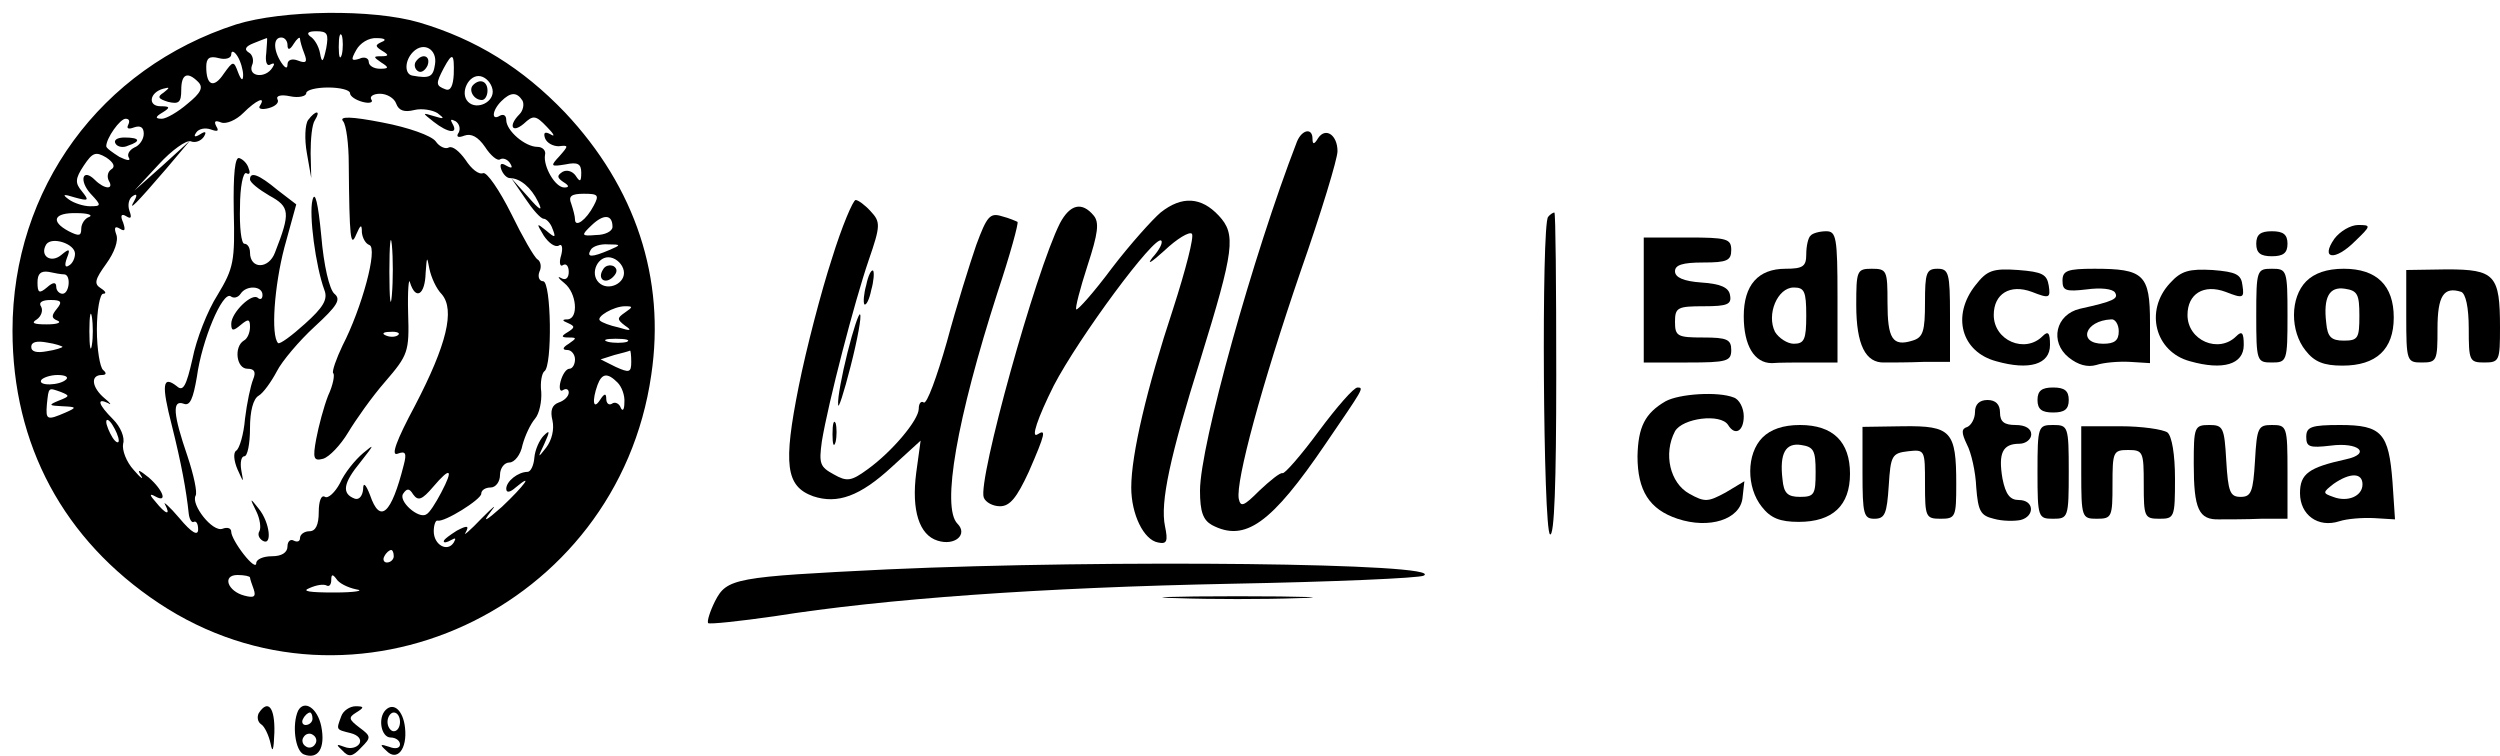 <?xml version="1.0" standalone="no"?>
<!DOCTYPE svg PUBLIC "-//W3C//DTD SVG 20010904//EN"
 "http://www.w3.org/TR/2001/REC-SVG-20010904/DTD/svg10.dtd">
<svg version="1.0" xmlns="http://www.w3.org/2000/svg"
 width="400pt" height="121pt" viewBox="0 0 400 121"
 preserveAspectRatio="xMidYMid meet">

<g transform="translate(0,121) scale(0.1,-0.1)"
fill="#000000" stroke="none">
<path d="M378 1171 c-217 -70 -358 -263 -358 -490 0 -183 82 -335 234 -436
310 -206 734 -10 788 365 23 154 -25 300 -138 420 -68 71 -142 117 -233 144
-75 22 -219 20 -293 -3z m144 -38 c-5 -23 -7 -25 -10 -8 -2 11 -9 23 -16 27
-6 5 -3 8 10 8 18 0 20 -4 16 -27z m25 -10 c-3 -10 -5 -4 -5 12 0 17 2 24 5
18 2 -7 2 -21 0 -30z m-121 2 c-2 -14 1 -22 7 -18 6 3 7 1 3 -5 -11 -18 -39
-15 -33 3 4 8 1 18 -5 21 -8 5 -5 10 8 15 10 4 20 8 21 8 1 1 0 -10 -1 -24z
m34 13 c0 -9 4 -8 10 2 5 8 10 12 10 8 0 -3 3 -14 7 -24 5 -13 3 -16 -10 -11
-10 4 -17 1 -17 -6 0 -8 -4 -6 -10 3 -13 20 -13 40 0 40 6 0 10 -6 10 -12z
m151 5 c-11 -5 -11 -7 0 -14 12 -7 11 -9 -1 -9 -13 0 -13 -1 0 -10 13 -8 12
-10 -2 -10 -10 0 -18 5 -18 11 0 6 -7 9 -15 5 -13 -4 -14 -2 -5 14 6 11 20 20
33 19 13 0 16 -3 8 -6z m85 -36 c-3 -20 -8 -23 -36 -18 -13 2 -13 24 1 38 17
17 39 4 35 -20z m-307 -17 c0 -10 -3 -9 -8 4 -7 19 -8 19 -23 -2 -16 -24 -28
-19 -28 11 0 14 5 18 20 14 11 -3 20 0 20 6 0 7 5 5 10 -3 5 -8 9 -22 9 -30z
m337 1 c-1 -18 -5 -27 -13 -24 -16 6 -16 9 -3 34 14 26 17 24 16 -10z m-409
-12 c9 -9 4 -18 -17 -35 -15 -13 -34 -24 -41 -24 -11 0 -11 3 1 10 13 8 12 10
-3 10 -21 0 -18 22 4 28 11 3 11 2 1 -6 -11 -7 -9 -10 7 -15 17 -4 21 -1 21
19 0 26 10 30 27 13z m471 -12 c4 -20 -25 -34 -39 -20 -14 14 1 45 20 41 9 -2
17 -11 19 -21z m-228 -6 c0 -5 9 -11 20 -14 11 -3 18 -1 14 4 -3 5 4 9 14 9
11 0 23 -7 26 -16 4 -11 13 -14 29 -10 12 3 29 0 37 -5 12 -9 11 -10 -5 -5
-20 6 -20 6 -1 -9 23 -18 40 -20 30 -3 -4 7 -3 8 5 4 6 -4 8 -12 5 -18 -5 -7
-1 -9 9 -5 11 4 22 -2 33 -18 9 -14 20 -23 24 -20 5 3 12 0 16 -6 5 -8 3 -9
-6 -4 -8 5 -11 3 -8 -6 3 -8 9 -14 14 -14 16 0 34 -15 45 -38 8 -16 3 -14 -16
8 l-27 30 22 -32 c12 -18 25 -33 30 -33 4 0 11 -7 14 -16 6 -15 4 -15 -10 -3
-16 13 -16 12 -4 -8 8 -12 18 -19 24 -16 5 4 7 -3 4 -15 -4 -12 -2 -20 3 -16
5 3 9 -2 9 -11 0 -10 -5 -14 -12 -10 -7 4 -5 0 5 -8 20 -16 23 -57 5 -58 -9 0
-9 -2 1 -6 11 -5 11 -7 0 -14 -12 -7 -11 -9 1 -9 13 0 13 -1 0 -10 -10 -6 -11
-10 -2 -10 6 0 12 -7 12 -15 0 -8 -4 -15 -9 -15 -5 0 -11 -9 -14 -20 -3 -11
-1 -18 4 -14 5 3 9 1 9 -4 0 -6 -7 -13 -16 -16 -11 -4 -14 -13 -10 -29 3 -14
-1 -31 -10 -43 -14 -18 -14 -17 -3 6 9 20 9 23 -1 13 -7 -7 -14 -23 -15 -35
-1 -13 -6 -23 -11 -23 -15 0 -34 -15 -34 -27 0 -7 6 -6 15 2 30 25 14 3 -22
-31 -26 -23 -32 -26 -18 -8 11 14 5 9 -14 -10 -19 -20 -31 -30 -26 -23 6 11 3
12 -14 3 -11 -7 -21 -14 -21 -17 0 -3 5 -2 12 2 7 4 8 3 4 -4 -10 -16 -32 -4
-32 18 0 10 3 18 6 17 11 -3 70 34 70 43 0 6 7 10 15 10 8 0 15 9 15 20 0 11
7 20 15 20 8 0 18 12 21 28 4 15 13 34 20 42 7 8 11 28 10 43 -2 15 1 30 5 33
13 8 11 144 -2 144 -6 0 -9 7 -6 15 4 8 2 17 -3 20 -5 3 -24 36 -42 73 -19 38
-39 67 -45 65 -7 -3 -19 7 -28 21 -10 14 -21 23 -27 20 -5 -3 -15 1 -21 10 -7
9 -43 22 -85 30 -51 10 -70 10 -63 2 5 -6 9 -37 9 -68 1 -121 3 -135 12 -113
7 16 9 17 9 3 1 -9 6 -18 12 -20 14 -5 -12 -101 -43 -161 -10 -21 -17 -41 -15
-44 3 -2 0 -19 -8 -36 -7 -18 -15 -48 -19 -69 -6 -32 -4 -36 11 -32 10 3 28
22 40 42 12 20 38 57 59 81 37 43 39 48 37 110 -1 36 1 58 3 49 9 -29 24 -20
25 15 2 27 2 28 6 7 3 -14 11 -32 20 -41 21 -25 8 -80 -43 -178 -30 -56 -39
-81 -28 -77 13 5 15 1 10 -18 -20 -79 -38 -95 -54 -48 -7 18 -11 21 -11 9 -1
-10 -6 -17 -13 -15 -22 8 -19 25 9 59 22 28 23 30 4 14 -13 -11 -30 -32 -37
-48 -8 -15 -19 -25 -24 -22 -6 4 -10 -7 -10 -24 0 -21 -5 -31 -15 -31 -8 0
-15 -5 -15 -11 0 -5 -4 -7 -10 -4 -5 3 -10 -1 -10 -9 0 -10 -9 -16 -25 -16
-14 0 -25 -5 -25 -11 0 -7 -9 0 -20 14 -11 14 -20 30 -20 36 0 6 -6 8 -14 5
-16 -6 -51 39 -43 53 3 5 -3 33 -13 63 -23 67 -25 91 -6 84 10 -4 15 8 21 43
8 59 41 137 54 129 5 -4 12 -2 16 4 9 14 35 13 35 -2 0 -6 -3 -8 -7 -5 -9 10
-43 -23 -43 -41 0 -12 3 -12 15 -2 12 10 15 10 15 -3 0 -9 -4 -19 -10 -22 -16
-10 -12 -45 6 -45 11 0 14 -5 9 -17 -4 -10 -10 -38 -13 -63 -2 -25 -9 -48 -14
-51 -5 -3 -4 -16 2 -30 10 -22 10 -23 6 -1 -2 12 0 22 5 22 5 0 9 20 9 45 0
27 5 47 14 52 7 4 20 22 29 39 8 16 36 49 60 71 37 34 43 44 32 53 -8 7 -17
45 -21 93 -5 52 -10 73 -14 57 -6 -23 5 -106 19 -144 6 -15 -2 -28 -31 -54
-21 -19 -40 -33 -43 -31 -12 12 -6 92 10 153 l19 69 -30 23 c-30 25 -44 30
-44 17 0 -5 14 -16 31 -26 33 -18 34 -27 9 -91 -10 -27 -40 -27 -40 0 0 8 -4
14 -9 14 -5 0 -8 27 -7 59 0 32 5 56 10 54 5 -3 7 0 4 7 -2 8 -9 15 -15 17 -7
3 -10 -25 -9 -84 2 -81 0 -92 -26 -135 -16 -25 -34 -71 -40 -102 -10 -44 -15
-53 -25 -44 -23 18 -25 3 -8 -63 15 -60 23 -103 27 -141 1 -9 5 -15 8 -13 4 2
7 -3 7 -12 0 -11 -10 -6 -30 18 -16 19 -27 28 -23 22 10 -19 1 -16 -15 4 -10
11 -10 14 -1 9 21 -12 13 10 -10 30 -15 12 -19 14 -13 4 6 -9 0 -5 -11 8 -12
13 -19 32 -17 42 3 10 -4 27 -16 39 -24 24 -27 35 -8 26 6 -4 4 0 -6 8 -20 17
-23 37 -4 37 7 0 8 3 2 8 -5 4 -10 33 -10 65 0 31 5 57 10 57 6 0 4 4 -4 9
-11 7 -9 14 9 39 13 18 20 37 16 47 -4 11 -2 14 6 9 8 -5 9 -2 5 10 -5 11 -3
15 5 10 8 -5 9 -2 5 9 -3 9 -1 19 5 23 7 5 8 2 3 -7 -11 -19 2 -6 51 51 l38
45 -44 -40 -45 -40 39 42 c21 23 44 39 51 37 7 -3 16 0 21 7 5 8 3 10 -6 4 -8
-5 -11 -4 -6 3 4 6 14 8 23 5 11 -4 14 -3 9 5 -4 8 -2 10 8 6 8 -3 24 4 35 15
21 21 37 28 27 12 -4 -5 3 -7 14 -4 11 3 17 9 14 14 -3 6 6 8 20 5 14 -3 26 0
26 5 0 5 16 9 35 9 19 0 35 -4 35 -9z m276 -12 c3 -6 1 -16 -5 -22 -18 -18
-12 -31 7 -15 15 14 19 14 37 -5 11 -11 14 -17 6 -12 -9 5 -12 3 -9 -6 3 -8
13 -13 22 -13 16 2 16 1 1 -16 -15 -16 -14 -17 10 -13 19 4 25 1 25 -13 0 -15
-2 -16 -9 -5 -5 7 -14 10 -21 6 -9 -6 -9 -9 1 -16 10 -6 10 -9 2 -9 -15 0 -34
34 -31 52 2 7 -4 13 -12 13 -20 0 -50 26 -50 43 0 7 -4 10 -10 7 -14 -9 -13 8
2 23 15 15 25 15 34 1z m-631 -39 c-3 -6 1 -7 9 -4 11 4 16 0 16 -10 0 -9 -7
-19 -15 -22 -8 -4 -12 -11 -9 -16 4 -6 -3 -5 -15 1 -11 7 -21 14 -21 17 0 13
22 44 31 44 6 0 7 -4 4 -10z m-27 -71 c-6 -4 -7 -12 -4 -18 9 -15 -7 -14 -22
1 -20 20 -26 -1 -7 -22 18 -19 17 -20 -1 -20 -10 0 -26 5 -34 11 -11 8 -9 9
10 3 22 -6 23 -5 11 10 -11 13 -11 20 3 41 14 21 19 23 36 13 12 -8 15 -15 8
-19z m772 -58 c-12 -23 -30 -36 -30 -22 0 5 -3 16 -6 25 -5 12 0 16 20 16 23
0 25 -2 16 -19z m-807 -18 c-7 -2 -13 -11 -13 -19 0 -12 -4 -12 -20 -4 -30 16
-24 30 13 29 17 0 26 -3 20 -6z m837 -16 c0 -7 -12 -13 -26 -13 -24 -2 -25 -1
-7 16 19 18 33 17 33 -3z m-353 -109 c-2 -24 -4 -7 -4 37 0 44 2 63 4 43 2
-21 2 -57 0 -80z m-507 66 c0 -7 -4 -16 -10 -19 -6 -4 -7 1 -3 12 6 15 4 16
-9 5 -17 -14 -35 -1 -24 17 9 13 46 1 46 -15z m855 6 c-28 -12 -37 -12 -30 0
3 6 16 10 28 9 21 0 21 -1 2 -9z m23 -33 c4 -20 -25 -34 -40 -19 -15 15 -1 44
19 40 10 -2 19 -11 21 -21z m-895 -6 c11 -1 8 -31 -3 -31 -5 0 -10 5 -10 11 0
8 -5 8 -15 -1 -12 -10 -15 -9 -15 8 0 14 5 19 18 17 9 -2 20 -4 25 -4z m-12
-55 c-9 -11 -9 -15 1 -19 7 -3 0 -6 -17 -6 -21 0 -26 2 -16 8 7 5 10 14 7 20
-5 7 1 11 15 11 17 0 19 -3 10 -14z m56 -58 c-2 -13 -4 -3 -4 22 0 25 2 35 4
23 2 -13 2 -33 0 -45z m853 52 c-13 -9 -13 -11 0 -21 12 -8 9 -9 -10 -3 -14 3
-27 8 -30 11 -7 6 22 23 40 23 13 0 13 -1 0 -10z m-363 -36 c-3 -3 -12 -4 -19
-1 -8 3 -5 6 6 6 11 1 17 -2 13 -5z m-537 -19 c0 -1 -11 -5 -25 -7 -16 -3 -25
-1 -25 7 0 8 9 10 25 7 14 -2 25 -6 25 -7z m903 8 c-7 -2 -21 -2 -30 0 -10 3
-4 5 12 5 17 0 24 -2 18 -5z m7 -32 c0 -17 -3 -18 -25 -8 l-24 12 22 7 c12 3
23 6 25 7 1 1 2 -8 2 -18z m-904 -28 c-10 -10 -46 -11 -40 -1 3 4 15 8 26 8
12 0 18 -3 14 -7z m882 -5 c7 -7 12 -21 11 -32 0 -12 -3 -15 -6 -8 -2 6 -9 10
-14 6 -5 -3 -9 1 -9 8 0 9 -3 9 -10 -2 -11 -17 -13 -1 -4 24 7 19 16 20 32 4z
m-894 -29 c-17 -7 -16 -8 6 -9 23 -1 23 -2 5 -10 -30 -13 -32 -12 -30 13 3 28
2 27 22 20 15 -6 15 -7 -3 -14z m96 -64 c0 -5 -5 -3 -10 5 -5 8 -10 20 -10 25
0 6 5 3 10 -5 5 -8 10 -19 10 -25z m516 -83 c-9 -17 -19 -33 -24 -35 -12 -8
-45 21 -37 33 6 9 10 9 16 -1 8 -11 14 -9 32 12 28 33 33 29 13 -9z m-76 -102
c0 -5 -5 -10 -11 -10 -5 0 -7 5 -4 10 3 6 8 10 11 10 2 0 4 -4 4 -10z m-230
-34 c0 -2 3 -11 6 -19 4 -12 0 -14 -15 -10 -27 7 -36 33 -11 33 11 0 20 -2 20
-4z m170 -19 c14 -2 -2 -5 -35 -5 -40 0 -53 2 -40 7 11 5 23 7 28 4 4 -2 7 2
7 9 0 9 2 10 8 2 4 -7 18 -14 32 -17z"/>
<path d="M665 1111 c-3 -5 -1 -12 4 -15 5 -3 11 1 15 9 6 16 -9 21 -19 6z"/>
<path d="M757 1074 c-8 -8 1 -24 14 -24 5 0 9 7 9 15 0 15 -12 20 -23 9z"/>
<path d="M493 1018 c-5 -7 -6 -31 -2 -53 l7 -40 -1 40 c0 22 2 46 7 53 10 16
1 16 -11 0z"/>
<path d="M410 392 c6 -12 8 -27 5 -32 -3 -5 -1 -11 5 -15 16 -10 12 29 -6 51
-14 18 -15 18 -4 -4z"/>
<path d="M185 980 c3 -5 12 -7 20 -3 21 7 19 13 -6 13 -11 0 -18 -4 -14 -10z"/>
<path d="M965 779 c-10 -15 3 -25 16 -12 7 7 7 13 1 17 -6 3 -14 1 -17 -5z"/>
<path d="M2075 983 c-70 -181 -155 -486 -155 -558 0 -34 5 -47 19 -55 53 -28
95 2 182 130 60 88 62 90 51 90 -6 0 -33 -31 -62 -70 -28 -38 -55 -69 -58 -67
-4 1 -20 -12 -37 -28 -25 -25 -30 -27 -33 -13 -5 28 36 180 99 364 33 94 59
180 59 192 0 26 -19 39 -31 21 -6 -10 -9 -11 -9 -1 0 18 -17 15 -25 -5z"/>
<path d="M1331 796 c-17 -52 -41 -144 -53 -204 -25 -125 -21 -160 23 -176 39
-13 75 0 126 47 l46 42 -7 -51 c-8 -61 5 -100 34 -109 28 -9 49 10 32 27 -26
26 -1 168 64 370 20 60 34 111 32 113 -2 1 -13 6 -25 9 -19 6 -24 0 -41 -46
-10 -29 -32 -99 -47 -155 -16 -56 -32 -100 -37 -97 -4 3 -8 -1 -8 -10 0 -18
-43 -69 -82 -97 -26 -19 -33 -20 -54 -8 -22 12 -24 17 -19 53 10 61 52 223 75
290 19 55 19 61 3 78 -9 10 -20 18 -24 18 -4 0 -22 -42 -38 -94z"/>
<path d="M1857 870 c-13 -11 -49 -51 -78 -89 -29 -39 -55 -68 -57 -66 -2 2 6
33 18 70 17 52 19 69 10 80 -19 23 -38 18 -54 -12 -39 -77 -132 -412 -122
-439 3 -8 15 -14 26 -14 16 0 27 14 46 55 27 62 28 69 14 60 -11 -7 0 26 26
78 40 77 162 242 172 232 3 -3 -3 -15 -14 -27 -10 -13 -2 -8 19 11 20 19 40
31 44 27 4 -4 -10 -58 -30 -120 -42 -127 -67 -233 -67 -286 0 -43 20 -84 43
-88 14 -3 16 2 11 26 -8 38 8 112 57 268 54 175 57 199 29 229 -28 30 -59 32
-93 5z"/>
<path d="M2477 863 c-11 -11 -8 -501 3 -508 7 -4 10 83 10 254 0 144 -1 261
-3 261 -2 0 -7 -3 -10 -7z"/>
<path d="M3735 828 c-23 -33 1 -36 33 -4 26 25 26 26 5 26 -12 0 -29 -10 -38
-22z"/>
<path d="M2897 833 c-4 -3 -7 -17 -7 -30 0 -19 -5 -23 -33 -23 -44 0 -67 -26
-67 -76 0 -47 17 -75 45 -75 11 1 39 1 63 1 l42 0 0 105 c0 95 -2 105 -18 105
-10 0 -22 -3 -25 -7z m-7 -128 c0 -38 -3 -45 -20 -45 -10 0 -24 9 -30 19 -14
28 4 71 30 71 17 0 20 -6 20 -45z"/>
<path d="M3610 820 c0 -15 7 -20 25 -20 18 0 25 5 25 20 0 15 -7 20 -25 20
-18 0 -25 -5 -25 -20z"/>
<path d="M2630 730 l0 -100 70 0 c63 0 70 2 70 20 0 17 -7 20 -45 20 -41 0
-45 2 -45 25 0 23 4 25 46 25 38 0 45 3 42 18 -2 12 -15 18 -46 20 -28 2 -42
8 -42 18 0 10 12 14 45 14 38 0 45 3 45 20 0 18 -7 20 -70 20 l-70 0 0 -100z"/>
<path d="M1386 754 c-4 -14 -5 -28 -3 -31 3 -2 8 8 11 23 4 14 5 28 3 31 -3 2
-8 -8 -11 -23z"/>
<path d="M2970 722 c0 -64 15 -93 45 -92 11 0 39 0 63 1 l42 0 0 75 c0 67 -2
74 -20 74 -18 0 -20 -7 -20 -54 0 -46 -3 -56 -20 -61 -32 -10 -40 3 -40 61 0
51 -1 54 -25 54 -24 0 -25 -3 -25 -58z"/>
<path d="M3161 754 c-39 -49 -23 -107 33 -122 53 -15 86 -5 86 26 0 20 -3 23
-12 14 -28 -28 -78 -7 -78 34 0 34 26 50 61 37 28 -11 30 -10 27 10 -3 18 -10
22 -49 25 -41 3 -50 -1 -68 -24z"/>
<path d="M3300 761 c0 -16 5 -18 39 -14 22 3 41 1 45 -5 6 -10 -2 -14 -56 -26
-39 -9 -49 -53 -18 -78 15 -12 30 -16 44 -12 12 4 36 6 54 5 l32 -2 0 65 c0
77 -10 86 -89 86 -43 0 -51 -3 -51 -19z m90 -81 c0 -15 -7 -20 -25 -20 -41 0
-30 37 13 39 6 1 12 -8 12 -19z"/>
<path d="M3472 757 c-41 -44 -24 -110 32 -125 53 -15 86 -5 86 26 0 20 -3 23
-12 14 -28 -28 -78 -7 -78 34 0 34 26 50 61 37 28 -11 30 -10 27 10 -2 18 -10
22 -48 25 -37 2 -50 -1 -68 -21z"/>
<path d="M3610 705 c0 -73 1 -75 25 -75 24 0 25 2 25 75 0 73 -1 75 -25 75
-24 0 -25 -2 -25 -75z"/>
<path d="M3690 760 c-26 -26 -26 -80 -1 -111 14 -18 29 -24 59 -24 54 0 82 26
82 77 0 51 -27 78 -80 78 -27 0 -47 -7 -60 -20z m85 -55 c0 -36 -2 -40 -25
-40 -20 0 -26 6 -28 28 -5 42 5 59 30 55 20 -3 23 -9 23 -43z"/>
<path d="M3850 704 c0 -72 1 -74 25 -74 24 0 25 3 25 54 0 53 10 68 38 59 7
-3 12 -24 12 -59 0 -51 1 -54 25 -54 24 0 25 3 25 56 0 84 -8 93 -85 93 l-65
-1 0 -74z"/>
<path d="M1356 646 c-9 -36 -16 -73 -15 -83 0 -10 9 18 20 61 11 43 18 81 15
83 -2 2 -11 -25 -20 -61z"/>
<path d="M3260 570 c0 -15 7 -20 25 -20 18 0 25 5 25 20 0 15 -7 20 -25 20
-18 0 -25 -5 -25 -20z"/>
<path d="M2665 568 c-33 -19 -44 -41 -45 -88 0 -55 19 -85 64 -100 51 -17 100
-1 104 33 l3 27 -30 -18 c-28 -15 -33 -16 -58 -2 -31 17 -42 64 -23 100 12 21
73 29 85 10 11 -18 25 -10 25 14 0 13 -7 27 -16 30 -25 10 -87 6 -109 -6z"/>
<path d="M3160 551 c0 -11 -6 -21 -12 -24 -10 -3 -10 -9 -1 -28 7 -13 14 -44
15 -69 3 -38 7 -45 28 -50 14 -4 33 -4 43 -2 23 6 22 32 -3 32 -14 0 -21 9
-26 34 -7 41 0 56 27 56 10 0 19 7 19 15 0 9 -9 15 -25 15 -18 0 -25 5 -25 20
0 13 -7 20 -20 20 -13 0 -20 -7 -20 -19z"/>
<path d="M1332 515 c0 -16 2 -22 5 -12 2 9 2 23 0 30 -3 6 -5 -1 -5 -18z"/>
<path d="M2820 510 c-26 -26 -26 -80 -1 -111 14 -18 29 -24 59 -24 54 0 82 26
82 77 0 51 -27 78 -80 78 -27 0 -47 -7 -60 -20z m85 -55 c0 -36 -2 -40 -25
-40 -20 0 -26 6 -28 28 -5 42 5 59 30 55 20 -3 23 -9 23 -43z"/>
<path d="M2980 453 c0 -66 2 -73 19 -73 17 0 20 8 23 53 3 48 5 52 31 55 27 3
27 2 27 -52 0 -53 1 -56 25 -56 24 0 25 3 25 56 0 84 -8 93 -85 92 l-65 -1 0
-74z"/>
<path d="M3260 455 c0 -73 1 -75 25 -75 24 0 25 2 25 75 0 73 -1 75 -25 75
-24 0 -25 -2 -25 -75z"/>
<path d="M3330 454 c0 -72 1 -74 25 -74 24 0 25 3 25 55 0 52 1 55 25 55 24 0
25 -3 25 -55 0 -52 1 -55 25 -55 24 0 25 2 25 64 0 39 -5 68 -12 74 -7 5 -41
10 -75 10 l-63 0 0 -74z"/>
<path d="M3510 468 c0 -73 8 -90 41 -89 13 0 43 0 67 1 l42 0 0 75 c0 73 -1
75 -25 75 -22 0 -24 -4 -27 -57 -3 -50 -6 -58 -23 -58 -17 0 -20 8 -23 58 -3
53 -5 57 -27 57 -24 0 -25 -3 -25 -62z"/>
<path d="M3690 511 c0 -16 5 -18 39 -14 45 6 66 -13 24 -22 -59 -13 -73 -23
-73 -54 0 -35 29 -56 63 -45 12 4 37 6 56 5 l33 -2 -4 60 c-6 78 -17 91 -84
91 -46 0 -54 -3 -54 -19z m90 -76 c0 -19 -24 -29 -47 -20 -17 6 -17 7 1 21 26
18 46 18 46 -1z"/>
<path d="M1420 299 c-245 -12 -257 -14 -276 -51 -8 -16 -13 -32 -11 -35 3 -2
50 3 106 11 176 28 427 46 731 52 162 3 301 9 308 13 37 20 -504 26 -858 10z"/>
<path d="M1883 253 c53 -2 141 -2 195 0 53 1 9 3 -98 3 -107 0 -151 -2 -97 -3z"/>
<path d="M414 69 c-3 -6 -2 -14 4 -18 5 -3 12 -17 15 -31 3 -16 5 -10 6 18 1
40 -10 54 -25 31z"/>
<path d="M477 73 c-10 -22 -5 -64 9 -70 23 -9 35 10 28 45 -6 29 -27 43 -37
25z m23 -13 c0 -5 -5 -10 -11 -10 -5 0 -7 5 -4 10 3 6 8 10 11 10 2 0 4 -4 4
-10z m4 -41 c-3 -5 -10 -7 -15 -3 -5 3 -7 10 -3 15 3 5 10 7 15 3 5 -3 7 -10
3 -15z"/>
<path d="M546 64 c-8 -22 -9 -21 15 -27 12 -3 18 -10 14 -17 -4 -6 -14 -9 -24
-5 -13 5 -14 4 -3 -6 10 -11 16 -10 30 5 16 16 16 18 -3 32 -17 13 -18 16 -5
24 13 8 13 10 -1 10 -9 0 -20 -7 -23 -16z"/>
<path d="M617 74 c-13 -13 -7 -44 8 -44 8 0 15 -5 15 -11 0 -6 -7 -8 -17 -4
-15 5 -16 4 -5 -6 17 -18 34 2 30 37 -3 27 -18 41 -31 28z m23 -19 c0 -8 -4
-15 -10 -15 -5 0 -10 7 -10 15 0 8 5 15 10 15 6 0 10 -7 10 -15z"/>
</g>
</svg>
